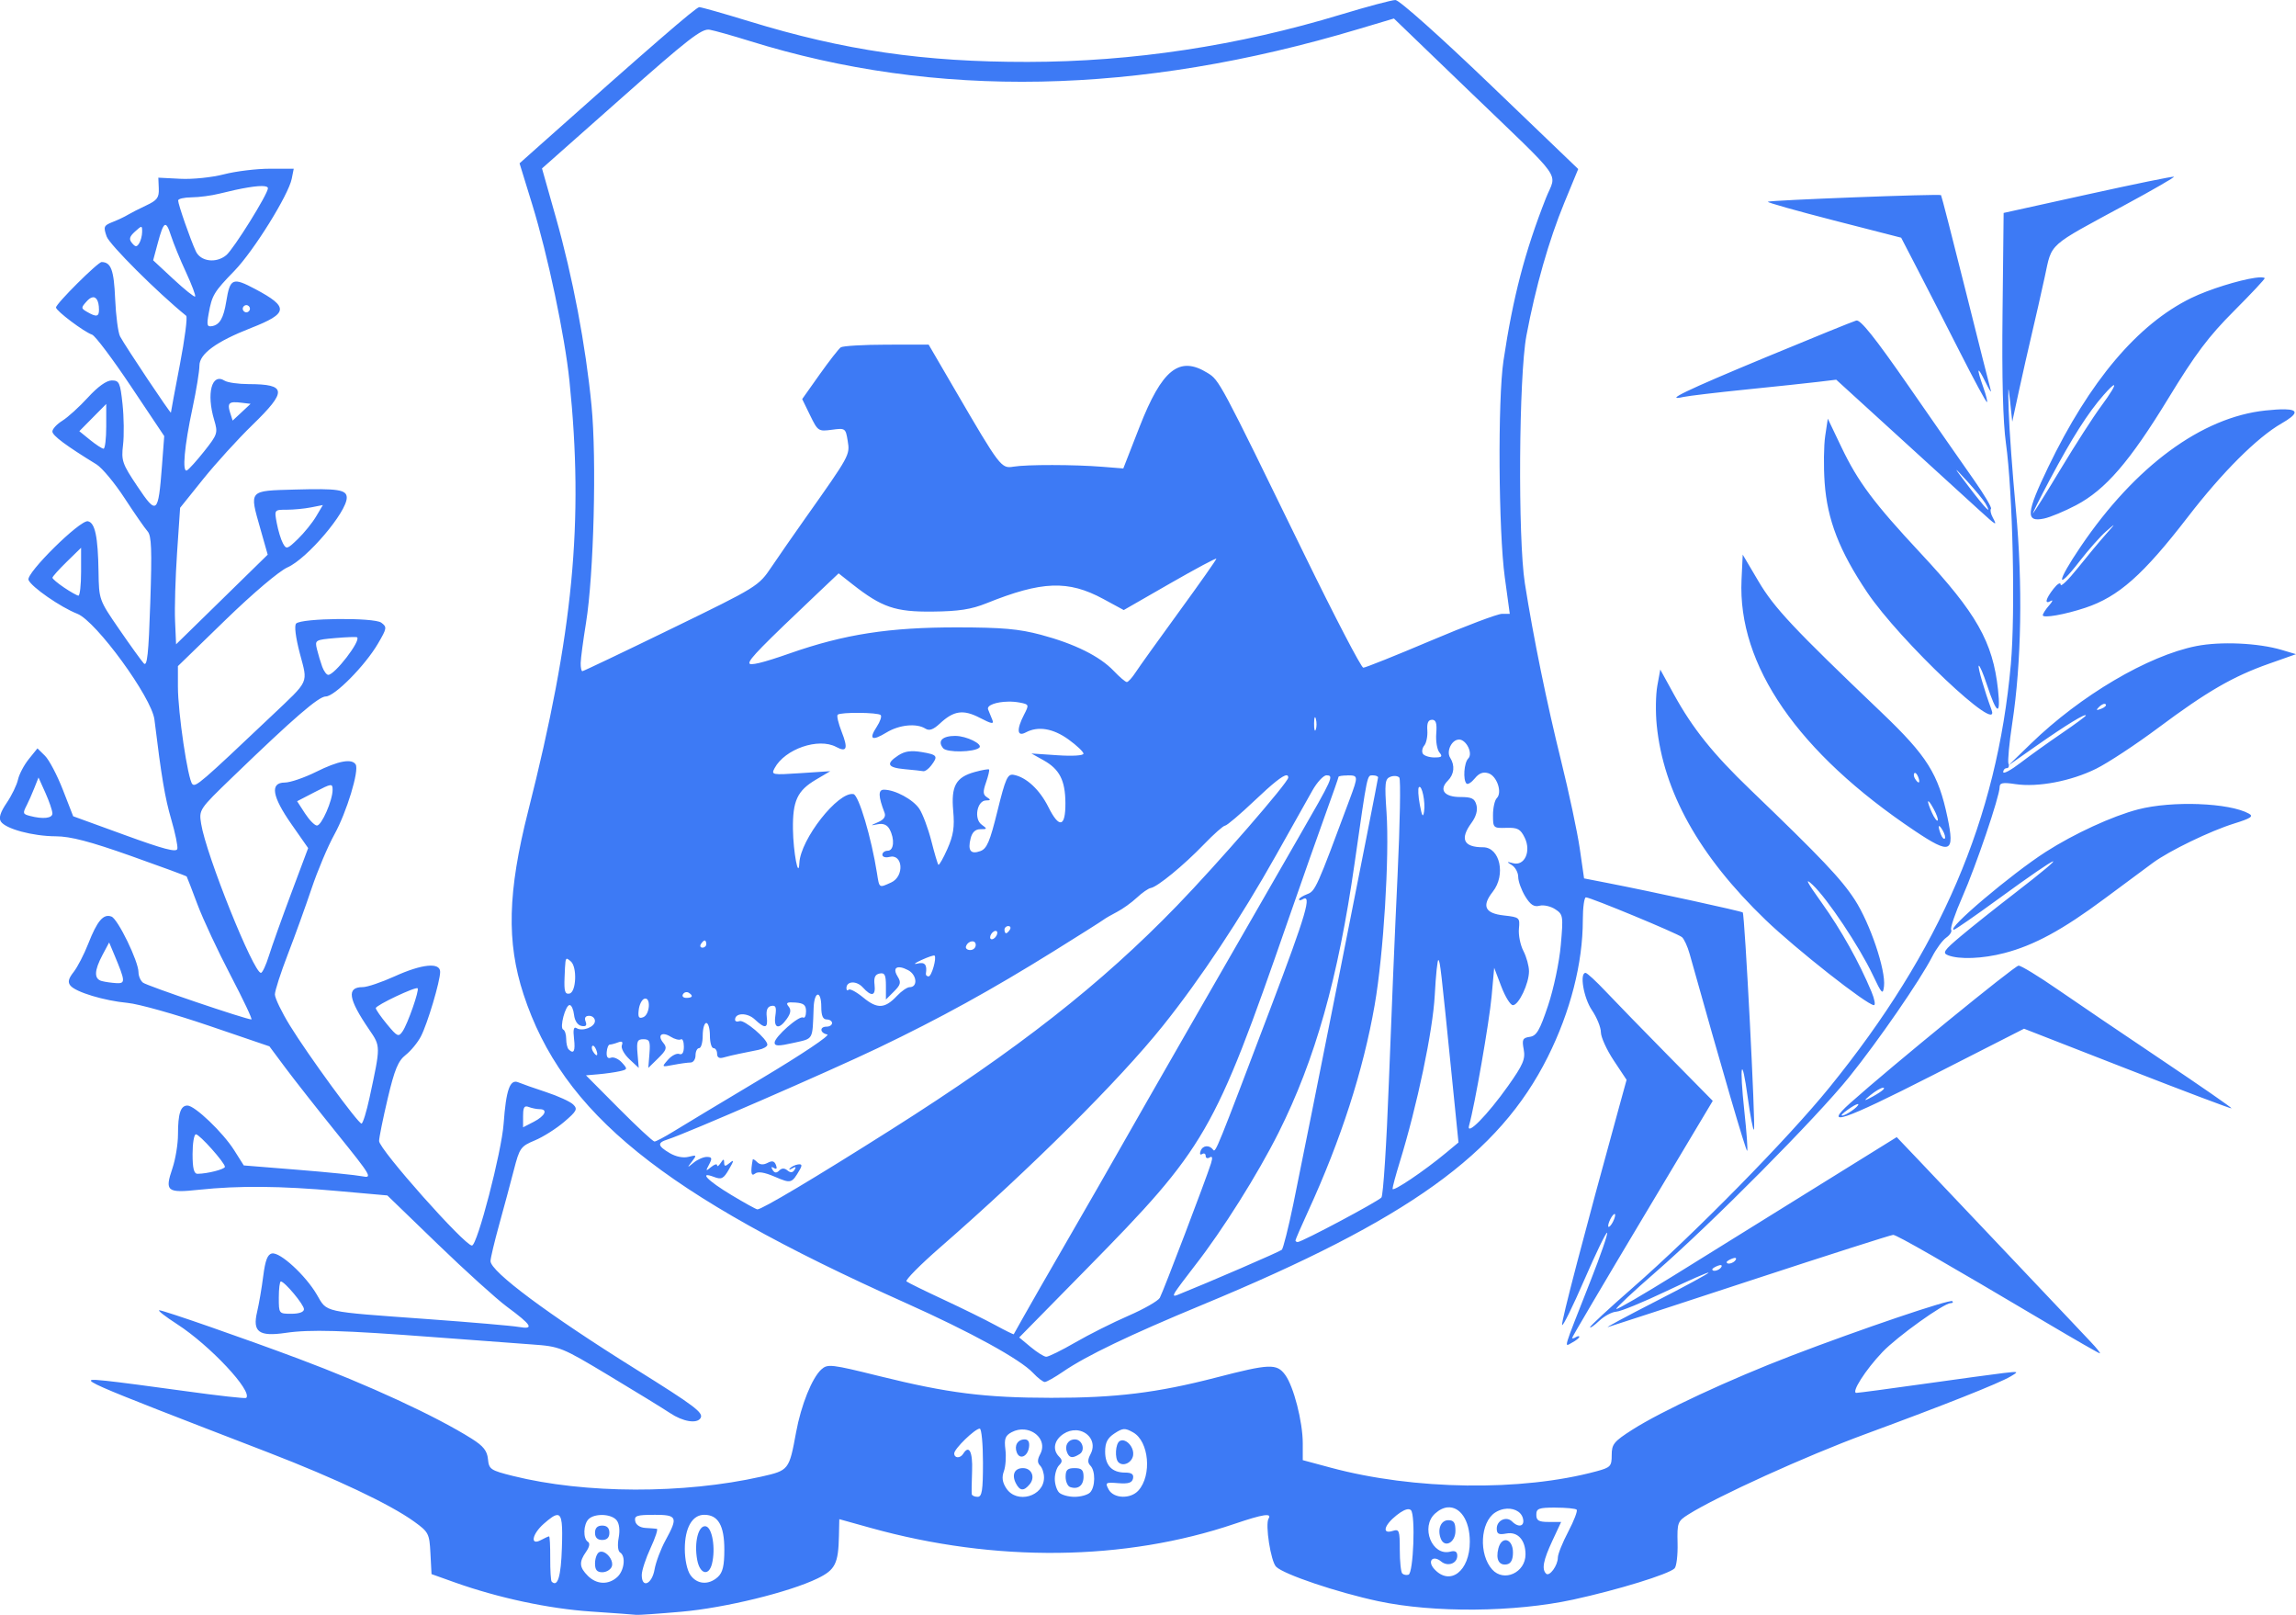 <?xml version="1.0" encoding="UTF-8" standalone="no"?>
<!-- Created with Inkscape (http://www.inkscape.org/) -->

<svg
   width="67.733mm"
   height="47.625mm"
   viewBox="0 0 67.733 47.625"
   version="1.1"
   id="svg1"
   xml:space="preserve"
   xmlns="http://www.w3.org/2000/svg"
   xmlns:svg="http://www.w3.org/2000/svg"><defs
     id="defs1" /><g
     id="layer1"
     transform="translate(-23.83,-141.313)"><path
       id="rect1"
       style="fill:#3d7af5;fill-opacity:1;stroke:none;stroke-width:1;stroke-dasharray:none;stroke-dashoffset:0;stroke-opacity:1;paint-order:stroke fill markers"
       d="m 64.999,141.313 c -0.108,0 -0.829,0.192 -1.601,0.426 -3.053,0.927 -6.153,1.396 -9.248,1.4 -3.073,0.004 -5.419,-0.338 -8.231,-1.201 -0.743,-0.228 -1.4,-0.414 -1.461,-0.414 -0.093,0 -1.474,1.197 -4.694,4.065 l -0.607,0.541 0.375,1.217 c 0.457,1.485 0.959,3.861 1.097,5.2 0.429,4.146 0.113,7.437 -1.219,12.691 -0.603,2.379 -0.64,3.86 -0.136,5.399 1.15,3.511 4.095,5.889 11.272,9.102 1.915,0.857 3.381,1.662 3.757,2.062 0.14,0.149 0.297,0.27 0.349,0.27 0.052,0 0.294,-0.137 0.538,-0.304 0.682,-0.468 1.966,-1.084 4.107,-1.971 6.082,-2.52 8.757,-4.439 10.194,-7.313 0.666,-1.332 1.033,-2.765 1.033,-4.036 0,-0.368 0.041,-0.669 0.092,-0.669 0.135,0 2.696,1.061 2.832,1.173 0.063,0.052 0.166,0.275 0.227,0.494 0.956,3.412 1.665,5.839 1.697,5.808 0.022,-0.022 -0.015,-0.544 -0.082,-1.161 -0.153,-1.417 -0.078,-1.713 0.101,-0.401 0.074,0.541 0.156,0.963 0.182,0.937 0.053,-0.053 -0.271,-6.346 -0.331,-6.405 -0.038,-0.038 -2.687,-0.616 -3.984,-0.868 l -0.697,-0.136 -0.127,-0.88 c -0.07,-0.484 -0.318,-1.647 -0.55,-2.585 -0.424,-1.711 -0.822,-3.658 -1.07,-5.238 -0.208,-1.327 -0.178,-6.112 0.046,-7.305 0.27,-1.436 0.664,-2.817 1.119,-3.921 l 0.409,-0.992 -2.597,-2.492 c -1.481,-1.421 -2.682,-2.492 -2.794,-2.492 z m -0.048,0.546 2.178,2.097 c 2.915,2.807 2.621,2.399 2.306,3.2 -0.621,1.578 -0.973,2.925 -1.252,4.797 -0.171,1.142 -0.147,5.022 0.038,6.379 l 0.148,1.085 h -0.232 c -0.128,0 -1.075,0.357 -2.105,0.794 -1.03,0.437 -1.923,0.794 -1.984,0.794 -0.061,0 -0.848,-1.513 -1.75,-3.361 -2.497,-5.12 -2.495,-5.116 -2.848,-5.334 -0.831,-0.513 -1.34,-0.106 -2.007,1.602 l -0.475,1.217 -0.614,-0.049 c -0.829,-0.067 -2.237,-0.069 -2.625,-0.004 -0.363,0.061 -0.395,0.018 -1.73,-2.272 l -0.774,-1.328 -1.239,0.002 c -0.682,8e-4 -1.29,0.037 -1.352,0.079 -0.062,0.043 -0.343,0.404 -0.626,0.802 l -0.513,0.724 0.234,0.48 c 0.227,0.466 0.245,0.478 0.64,0.425 0.399,-0.053 0.408,-0.047 0.469,0.33 0.068,0.416 0.064,0.421 -1.259,2.291 -0.33,0.466 -0.774,1.106 -0.988,1.423 -0.386,0.572 -0.405,0.584 -2.958,1.826 -1.413,0.688 -2.594,1.25 -2.623,1.25 -0.03,0 -0.052,-0.107 -0.05,-0.238 0.002,-0.131 0.073,-0.667 0.158,-1.191 0.229,-1.419 0.316,-4.829 0.162,-6.405 -0.173,-1.778 -0.554,-3.789 -1.051,-5.544 l -0.41,-1.449 2.338,-2.07 c 1.987,-1.759 2.378,-2.063 2.609,-2.021 0.149,0.027 0.676,0.176 1.172,0.33 5.497,1.715 11.452,1.6 17.96,-0.347 z m -33.162,4.43 c -0.392,0 -1.001,0.074 -1.353,0.165 -0.354,0.092 -0.929,0.151 -1.287,0.132 l -0.648,-0.033 0.013,0.32 c 0.011,0.269 -0.048,0.348 -0.371,0.499 -0.211,0.099 -0.456,0.224 -0.543,0.277 -0.087,0.054 -0.288,0.149 -0.446,0.211 -0.264,0.104 -0.278,0.139 -0.178,0.427 0.084,0.241 1.496,1.649 2.346,2.339 0.044,0.035 -0.04,0.681 -0.185,1.436 -0.145,0.754 -0.264,1.393 -0.265,1.419 -6.81e-4,0.056 -1.343,-1.953 -1.499,-2.245 -0.059,-0.11 -0.124,-0.609 -0.146,-1.108 -0.036,-0.852 -0.12,-1.081 -0.398,-1.087 -0.11,-0.002 -1.351,1.233 -1.347,1.341 0.004,0.101 0.821,0.716 1.065,0.801 0.092,0.032 0.608,0.718 1.147,1.525 l 0.981,1.466 -0.067,0.881 c -0.109,1.423 -0.15,1.458 -0.721,0.607 -0.451,-0.672 -0.482,-0.761 -0.427,-1.228 0.033,-0.277 0.026,-0.818 -0.015,-1.202 -0.068,-0.636 -0.097,-0.699 -0.318,-0.699 -0.155,0 -0.41,0.183 -0.703,0.503 -0.253,0.277 -0.593,0.585 -0.756,0.686 -0.162,0.101 -0.294,0.244 -0.292,0.318 0.002,0.12 0.402,0.417 1.302,0.97 0.164,0.101 0.537,0.549 0.829,0.997 0.292,0.448 0.597,0.886 0.676,0.975 0.117,0.129 0.133,0.539 0.081,2.097 -0.05,1.521 -0.091,1.907 -0.192,1.798 -0.07,-0.076 -0.397,-0.529 -0.725,-1.006 -0.595,-0.864 -0.597,-0.871 -0.61,-1.694 -0.016,-1.039 -0.103,-1.45 -0.315,-1.491 -0.231,-0.044 -1.827,1.532 -1.751,1.729 0.079,0.205 0.941,0.803 1.441,1 0.554,0.218 2.194,2.467 2.274,3.118 0.207,1.696 0.312,2.317 0.497,2.949 0.116,0.397 0.197,0.787 0.179,0.866 -0.025,0.109 -0.41,0.008 -1.553,-0.409 l -1.52,-0.553 -0.305,-0.783 c -0.168,-0.431 -0.405,-0.881 -0.527,-1.001 l -0.222,-0.218 -0.255,0.316 c -0.14,0.174 -0.284,0.446 -0.319,0.605 -0.035,0.159 -0.185,0.468 -0.333,0.686 -0.186,0.274 -0.24,0.444 -0.173,0.549 0.138,0.218 0.941,0.434 1.623,0.437 0.432,0.002 1.004,0.151 2.211,0.578 0.895,0.317 1.637,0.59 1.649,0.608 0.012,0.018 0.155,0.39 0.319,0.827 0.164,0.437 0.604,1.378 0.977,2.091 0.373,0.713 0.649,1.297 0.613,1.297 -0.161,0 -3.08,-0.99 -3.199,-1.085 -0.073,-0.058 -0.132,-0.196 -0.132,-0.307 0,-0.32 -0.606,-1.568 -0.797,-1.641 -0.237,-0.091 -0.42,0.123 -0.685,0.799 -0.123,0.314 -0.317,0.69 -0.432,0.836 -0.154,0.195 -0.178,0.3 -0.093,0.402 0.16,0.192 0.993,0.444 1.688,0.509 0.321,0.03 1.393,0.331 2.382,0.668 l 1.799,0.613 0.473,0.635 c 0.26,0.349 0.95,1.226 1.533,1.949 0.998,1.237 1.041,1.31 0.736,1.249 -0.178,-0.036 -1.038,-0.123 -1.911,-0.193 l -1.587,-0.128 -0.284,-0.449 c -0.332,-0.525 -1.161,-1.317 -1.378,-1.317 -0.202,0 -0.279,0.234 -0.279,0.852 0,0.284 -0.074,0.734 -0.164,0.999 -0.231,0.681 -0.165,0.734 0.788,0.632 1.169,-0.124 2.407,-0.113 4.08,0.037 l 1.472,0.131 1.484,1.434 c 0.816,0.789 1.736,1.62 2.044,1.848 0.737,0.544 0.816,0.677 0.353,0.597 -0.198,-0.035 -1.409,-0.139 -2.691,-0.232 -3.15,-0.229 -2.955,-0.186 -3.272,-0.726 -0.334,-0.569 -1.083,-1.256 -1.32,-1.21 -0.132,0.025 -0.199,0.199 -0.259,0.668 -0.044,0.349 -0.126,0.825 -0.181,1.057 -0.14,0.591 0.054,0.733 0.844,0.617 0.716,-0.105 1.673,-0.078 4.345,0.124 1.137,0.086 2.448,0.184 2.915,0.217 0.832,0.06 0.875,0.077 2.279,0.92 0.787,0.472 1.597,0.97 1.8,1.105 0.379,0.253 0.791,0.321 0.898,0.149 0.097,-0.157 -0.163,-0.354 -1.919,-1.45 -2.568,-1.602 -4.276,-2.873 -4.276,-3.182 0,-0.085 0.115,-0.568 0.255,-1.074 0.14,-0.506 0.335,-1.23 0.433,-1.61 0.168,-0.653 0.202,-0.701 0.619,-0.875 0.243,-0.101 0.632,-0.347 0.865,-0.546 0.375,-0.32 0.405,-0.379 0.265,-0.515 -0.087,-0.084 -0.445,-0.248 -0.795,-0.363 -0.35,-0.115 -0.719,-0.245 -0.82,-0.288 -0.248,-0.107 -0.363,0.216 -0.435,1.219 -0.06,0.833 -0.778,3.594 -0.935,3.594 -0.217,0 -2.739,-2.839 -2.739,-3.083 0,-0.099 0.114,-0.661 0.253,-1.25 0.203,-0.86 0.308,-1.113 0.532,-1.289 0.153,-0.121 0.356,-0.367 0.449,-0.548 0.195,-0.376 0.567,-1.625 0.567,-1.902 0,-0.287 -0.534,-0.234 -1.342,0.132 -0.386,0.175 -0.809,0.318 -0.94,0.318 -0.484,0 -0.433,0.343 0.188,1.252 0.342,0.5 0.341,0.475 0.012,2.004 -0.091,0.422 -0.198,0.768 -0.238,0.768 -0.101,0 -1.574,-2.016 -2.112,-2.891 -0.244,-0.396 -0.443,-0.809 -0.443,-0.917 0,-0.108 0.172,-0.641 0.382,-1.185 0.21,-0.544 0.525,-1.417 0.701,-1.941 0.176,-0.524 0.477,-1.239 0.67,-1.588 0.365,-0.66 0.739,-1.891 0.63,-2.068 -0.113,-0.182 -0.514,-0.108 -1.164,0.216 -0.35,0.174 -0.767,0.317 -0.927,0.317 -0.444,8e-4 -0.379,0.406 0.199,1.232 l 0.49,0.701 -0.501,1.337 c -0.275,0.735 -0.571,1.563 -0.657,1.84 -0.086,0.277 -0.192,0.503 -0.235,0.503 -0.22,0 -1.621,-3.49 -1.764,-4.398 -0.066,-0.416 -0.06,-0.425 0.923,-1.373 1.816,-1.752 2.543,-2.381 2.754,-2.381 0.26,0 1.158,-0.908 1.538,-1.556 0.267,-0.455 0.273,-0.493 0.098,-0.621 -0.216,-0.157 -2.348,-0.135 -2.51,0.026 -0.059,0.059 -0.016,0.406 0.109,0.882 0.238,0.905 0.301,0.766 -0.841,1.849 -2.076,1.966 -2.233,2.102 -2.33,2.005 -0.133,-0.133 -0.426,-2.108 -0.426,-2.873 v -0.607 l 1.404,-1.363 c 0.819,-0.794 1.583,-1.441 1.832,-1.551 0.577,-0.254 1.745,-1.629 1.745,-2.053 0,-0.237 -0.252,-0.276 -1.537,-0.24 -1.366,0.038 -1.339,0.006 -1.014,1.149 l 0.219,0.771 -1.351,1.322 -1.352,1.322 -0.03,-0.687 c -0.017,-0.378 0.01,-1.284 0.059,-2.013 l 0.09,-1.326 0.678,-0.844 c 0.373,-0.464 1.026,-1.182 1.451,-1.595 1.037,-1.007 1.018,-1.206 -0.111,-1.209 -0.301,-8.1e-4 -0.618,-0.046 -0.703,-0.1 -0.382,-0.241 -0.545,0.373 -0.309,1.161 0.113,0.378 0.1,0.421 -0.291,0.915 -0.226,0.285 -0.457,0.541 -0.514,0.569 -0.146,0.071 -0.075,-0.717 0.167,-1.848 0.111,-0.52 0.202,-1.079 0.202,-1.243 0,-0.346 0.495,-0.707 1.522,-1.109 1.104,-0.432 1.124,-0.617 0.124,-1.148 -0.667,-0.354 -0.743,-0.322 -0.855,0.369 -0.079,0.485 -0.19,0.68 -0.411,0.723 -0.155,0.03 -0.17,-0.023 -0.107,-0.371 0.098,-0.542 0.154,-0.635 0.762,-1.262 0.565,-0.582 1.592,-2.233 1.688,-2.712 l 0.059,-0.296 z m 56.177,0.236 c -0.019,-0.019 -1.157,0.214 -2.531,0.517 l -2.497,0.551 -0.032,2.921 c -0.022,1.94 0.012,3.241 0.1,3.874 0.202,1.448 0.281,4.989 0.145,6.511 -0.408,4.565 -2.068,8.438 -5.355,12.489 -1.223,1.507 -3.981,4.314 -5.814,5.915 -0.685,0.598 -1.245,1.118 -1.245,1.153 0,0.036 0.123,-0.05 0.273,-0.191 0.15,-0.141 0.377,-0.262 0.503,-0.268 0.126,-0.006 0.79,-0.278 1.475,-0.605 0.685,-0.326 1.245,-0.572 1.245,-0.545 0,0.027 -0.703,0.408 -1.563,0.848 -0.86,0.44 -1.492,0.78 -1.404,0.756 0.087,-0.025 1.991,-0.646 4.231,-1.382 2.24,-0.735 4.121,-1.337 4.182,-1.337 0.106,0 1.463,0.778 4.567,2.617 0.814,0.482 1.502,0.877 1.53,0.877 0.028,0 -0.09,-0.149 -0.261,-0.33 -0.171,-0.182 -0.431,-0.456 -0.576,-0.61 -0.146,-0.153 -1.076,-1.136 -2.067,-2.183 -0.991,-1.047 -2.091,-2.208 -2.445,-2.579 l -0.643,-0.675 -2.43,1.508 c -1.337,0.83 -3.189,1.979 -4.115,2.555 -0.927,0.576 -1.704,1.028 -1.727,1.005 -0.023,-0.023 0.497,-0.51 1.155,-1.082 1.657,-1.441 4.744,-4.552 5.718,-5.762 0.864,-1.074 2.089,-2.85 2.446,-3.546 0.119,-0.233 0.306,-0.486 0.416,-0.563 0.109,-0.077 0.173,-0.18 0.143,-0.23 -0.031,-0.05 0.117,-0.484 0.329,-0.965 0.404,-0.918 1.101,-2.971 1.101,-3.242 0,-0.127 0.091,-0.145 0.463,-0.089 0.664,0.1 1.644,-0.087 2.383,-0.453 0.351,-0.174 1.178,-0.718 1.837,-1.21 1.435,-1.07 2.201,-1.513 3.264,-1.888 l 0.796,-0.281 -0.424,-0.126 c -0.691,-0.205 -1.804,-0.255 -2.518,-0.113 -1.425,0.283 -3.415,1.457 -4.88,2.878 l -0.657,0.638 0.848,-0.594 c 0.847,-0.593 1.431,-0.95 1.431,-0.874 0,0.022 -0.322,0.259 -0.715,0.527 -0.393,0.268 -0.942,0.661 -1.219,0.873 -0.277,0.212 -0.503,0.333 -0.503,0.269 0,-0.064 0.046,-0.116 0.103,-0.116 0.056,0 0.08,-0.06 0.052,-0.133 -0.028,-0.073 0.022,-0.609 0.111,-1.191 0.273,-1.787 0.312,-4.096 0.107,-6.299 -0.1,-1.077 -0.196,-2.387 -0.212,-2.911 -0.023,-0.742 -0.014,-0.813 0.038,-0.318 l 0.067,0.635 0.195,-0.9 c 0.107,-0.495 0.28,-1.257 0.383,-1.694 0.104,-0.437 0.275,-1.192 0.381,-1.679 0.223,-1.022 0.048,-0.866 2.399,-2.138 0.798,-0.431 1.436,-0.8 1.417,-0.818 z m -56.329,0.281 c 0.064,0.008 0.097,0.028 0.097,0.059 0,0.17 -1.011,1.793 -1.23,1.974 -0.298,0.247 -0.756,0.189 -0.897,-0.115 -0.16,-0.343 -0.522,-1.383 -0.522,-1.499 0,-0.049 0.179,-0.09 0.397,-0.092 0.219,-0.002 0.588,-0.05 0.821,-0.109 0.675,-0.169 1.142,-0.245 1.334,-0.219 z m 49.454,0.262 c -0.042,-0.042 -5.064,0.149 -5.11,0.195 -0.022,0.022 0.854,0.269 1.947,0.55 l 1.987,0.51 0.502,0.969 c 0.276,0.533 0.835,1.624 1.241,2.424 0.406,0.801 0.76,1.456 0.787,1.456 0.026,0 -0.022,-0.196 -0.107,-0.437 -0.21,-0.595 -0.181,-0.656 0.068,-0.146 0.114,0.233 0.181,0.335 0.15,0.226 -0.031,-0.108 -0.367,-1.44 -0.747,-2.958 -0.38,-1.519 -0.703,-2.774 -0.718,-2.789 z m -52.403,0.883 c 0.057,-0.032 0.111,0.078 0.188,0.317 0.072,0.222 0.27,0.707 0.442,1.076 0.171,0.37 0.292,0.691 0.268,0.715 -0.023,0.023 -0.311,-0.208 -0.64,-0.513 l -0.598,-0.556 0.134,-0.498 c 0.089,-0.333 0.15,-0.508 0.207,-0.541 z m -0.693,0.054 c 0.027,0.001 0.029,0.05 0.028,0.148 -8.82e-4,0.111 -0.041,0.264 -0.089,0.339 -0.071,0.111 -0.11,0.109 -0.21,-0.011 -0.096,-0.115 -0.076,-0.189 0.089,-0.339 0.102,-0.092 0.155,-0.139 0.182,-0.137 z m 62.352,1.503 c -0.461,0.066 -1.341,0.334 -1.877,0.595 -1.578,0.771 -2.995,2.448 -4.22,4.993 -0.65,1.351 -0.672,1.627 -0.12,1.51 0.182,-0.038 0.607,-0.215 0.945,-0.393 0.869,-0.458 1.585,-1.287 2.727,-3.16 0.793,-1.3 1.182,-1.818 1.931,-2.568 0.516,-0.517 0.924,-0.953 0.907,-0.969 -0.032,-0.03 -0.139,-0.03 -0.293,-0.008 z m -63.815,0.581 c 0.128,-0.046 0.216,0.083 0.218,0.356 0.002,0.211 -0.076,0.226 -0.35,0.067 -0.184,-0.107 -0.185,-0.122 -0.008,-0.317 0.05,-0.055 0.097,-0.09 0.14,-0.105 z m 4.565,0.223 c 0.058,0 0.106,0.048 0.106,0.106 0,0.058 -0.048,0.106 -0.106,0.106 -0.058,0 -0.106,-0.048 -0.106,-0.106 0,-0.058 0.048,-0.106 0.106,-0.106 z m 47.493,0.454 c -0.093,0.026 -1.291,0.512 -2.66,1.08 -2.365,0.981 -3.046,1.309 -2.438,1.174 0.146,-0.032 0.98,-0.131 1.855,-0.22 0.874,-0.088 1.829,-0.19 2.121,-0.225 l 0.531,-0.064 1.9,1.732 c 1.045,0.953 2.094,1.909 2.331,2.125 0.499,0.455 0.528,0.47 0.385,0.204 -0.058,-0.109 -0.081,-0.223 -0.05,-0.254 0.031,-0.031 -0.198,-0.416 -0.507,-0.856 -0.31,-0.44 -1.178,-1.688 -1.93,-2.772 -0.985,-1.42 -1.415,-1.958 -1.537,-1.924 z m 7.598,1.907 c 0.053,-0.009 -0.08,0.223 -0.385,0.635 -0.224,0.303 -0.751,1.122 -1.171,1.819 -0.42,0.697 -0.792,1.292 -0.826,1.323 -0.034,0.031 0.191,-0.42 0.501,-1.003 0.648,-1.218 1.121,-1.962 1.581,-2.484 0.169,-0.192 0.268,-0.285 0.3,-0.29 z m -55.461,0.504 c 0.054,-0.004 0.124,0.001 0.212,0.012 l 0.284,0.034 -0.265,0.247 -0.265,0.247 -0.073,-0.229 c -0.069,-0.217 -0.055,-0.302 0.106,-0.312 z m -3.763,0.05 v 0.66 c 0,0.363 -0.036,0.66 -0.079,0.659 -0.044,-2.9e-4 -0.223,-0.117 -0.397,-0.258 l -0.318,-0.258 0.397,-0.402 z m 64.268,0.158 c -0.138,-0.003 -0.327,0.009 -0.566,0.034 -1.881,0.196 -3.847,1.642 -5.454,4.013 -0.72,1.061 -0.74,1.347 -0.031,0.431 0.262,-0.338 0.613,-0.734 0.78,-0.879 0.296,-0.257 0.295,-0.255 -0.024,0.106 -0.18,0.203 -0.55,0.648 -0.821,0.988 -0.272,0.34 -0.495,0.555 -0.496,0.476 -0.001,-0.079 -0.095,-0.024 -0.21,0.123 -0.237,0.302 -0.274,0.473 -0.079,0.359 0.073,-0.043 0.049,0.018 -0.053,0.134 -0.102,0.116 -0.185,0.246 -0.185,0.288 0,0.095 0.649,-0.018 1.255,-0.22 0.979,-0.325 1.707,-0.97 3.025,-2.679 1.019,-1.322 2.041,-2.342 2.764,-2.758 0.475,-0.273 0.512,-0.408 0.098,-0.416 z m -13.481,0.275 -0.077,0.513 c -0.042,0.282 -0.05,0.903 -0.016,1.379 0.077,1.088 0.435,2.012 1.252,3.227 0.961,1.43 3.967,4.271 3.671,3.469 -0.21,-0.569 -0.412,-1.265 -0.377,-1.3 0.024,-0.024 0.132,0.23 0.242,0.563 0.29,0.885 0.412,0.938 0.326,0.141 -0.151,-1.405 -0.633,-2.254 -2.28,-4.02 -1.385,-1.485 -1.851,-2.109 -2.34,-3.132 z m 3.797,1.517 c -0.009,-0.024 0.097,0.091 0.309,0.322 0.24,0.262 0.485,0.56 0.544,0.662 0.215,0.371 0.014,0.17 -0.478,-0.476 -0.245,-0.322 -0.367,-0.484 -0.376,-0.508 z m -48.193,1.031 -0.2,0.337 c -0.11,0.185 -0.351,0.484 -0.536,0.663 -0.315,0.305 -0.343,0.313 -0.443,0.127 -0.059,-0.109 -0.14,-0.376 -0.181,-0.594 -0.074,-0.395 -0.074,-0.395 0.295,-0.395 0.203,0 0.526,-0.031 0.716,-0.069 z m -7.133,1.26 v 0.709 c 0,0.39 -0.036,0.707 -0.079,0.703 -0.044,-0.004 -0.234,-0.111 -0.422,-0.238 -0.189,-0.127 -0.344,-0.258 -0.344,-0.29 -7.61e-4,-0.032 0.189,-0.244 0.422,-0.471 z m 49.019,0.202 -0.035,0.741 c -0.118,2.52 1.662,5.097 5.114,7.408 1.052,0.704 1.182,0.651 0.962,-0.397 -0.269,-1.284 -0.601,-1.813 -1.942,-3.093 -2.613,-2.494 -3.169,-3.086 -3.634,-3.872 z m -15.527,0.119 c 0,0.03 -0.493,0.73 -1.095,1.556 -0.602,0.826 -1.18,1.632 -1.284,1.792 -0.104,0.16 -0.222,0.291 -0.263,0.291 -0.041,0 -0.214,-0.147 -0.385,-0.327 -0.412,-0.433 -1.155,-0.802 -2.15,-1.067 -0.649,-0.173 -1.141,-0.216 -2.454,-0.218 -2.021,-0.003 -3.339,0.201 -4.955,0.767 -0.804,0.282 -1.192,0.374 -1.192,0.285 0,-0.122 0.359,-0.489 2.032,-2.075 l 0.602,-0.57 0.405,0.319 c 0.87,0.684 1.268,0.82 2.366,0.808 0.775,-0.008 1.141,-0.065 1.59,-0.245 1.638,-0.659 2.41,-0.687 3.447,-0.127 l 0.603,0.327 1.367,-0.785 c 0.752,-0.431 1.366,-0.76 1.366,-0.729 z m -25.349,2.32 c 0.116,0.101 -0.659,1.107 -0.852,1.107 -0.049,0 -0.128,-0.107 -0.177,-0.238 -0.048,-0.131 -0.118,-0.363 -0.155,-0.516 -0.066,-0.272 -0.053,-0.279 0.541,-0.331 0.334,-0.029 0.624,-0.039 0.643,-0.022 z m 38.444,0.951 -0.087,0.475 c -0.048,0.261 -0.056,0.784 -0.018,1.162 0.196,1.969 1.252,3.86 3.208,5.743 0.894,0.861 2.999,2.517 3.2,2.517 0.051,0 0.018,-0.179 -0.073,-0.397 -0.369,-0.882 -0.892,-1.817 -1.466,-2.62 -0.446,-0.624 -0.517,-0.763 -0.267,-0.529 0.43,0.403 1.375,1.819 1.768,2.647 0.271,0.573 0.304,0.606 0.335,0.34 0.055,-0.475 -0.41,-1.85 -0.86,-2.546 -0.397,-0.613 -0.986,-1.234 -3.081,-3.247 -1.103,-1.059 -1.703,-1.807 -2.256,-2.812 z m -19.242,0.945 c 0.114,-0.002 0.233,0.007 0.345,0.028 0.276,0.053 0.28,0.064 0.129,0.355 -0.229,0.442 -0.208,0.664 0.049,0.526 0.363,-0.194 0.808,-0.12 1.263,0.209 0.242,0.175 0.44,0.363 0.44,0.417 0,0.057 -0.325,0.077 -0.768,0.047 l -0.768,-0.052 0.358,0.2 c 0.472,0.264 0.64,0.592 0.645,1.257 0.005,0.72 -0.182,0.765 -0.503,0.122 -0.257,-0.515 -0.654,-0.883 -1.026,-0.95 -0.177,-0.032 -0.239,0.107 -0.475,1.064 -0.224,0.908 -0.312,1.116 -0.506,1.186 -0.285,0.104 -0.377,-0.016 -0.286,-0.376 0.045,-0.181 0.14,-0.27 0.289,-0.27 0.206,0 0.208,-0.009 0.034,-0.136 -0.233,-0.17 -0.134,-0.709 0.131,-0.712 0.141,-10e-4 0.146,-0.019 0.027,-0.095 -0.118,-0.075 -0.123,-0.161 -0.026,-0.439 0.066,-0.19 0.106,-0.361 0.088,-0.379 -0.018,-0.018 -0.208,0.015 -0.421,0.074 -0.558,0.154 -0.702,0.414 -0.636,1.147 0.043,0.477 0.006,0.719 -0.171,1.12 -0.124,0.281 -0.245,0.492 -0.267,0.468 -0.022,-0.024 -0.116,-0.341 -0.208,-0.705 -0.093,-0.364 -0.251,-0.787 -0.351,-0.941 -0.182,-0.277 -0.718,-0.567 -1.048,-0.567 -0.172,0 -0.167,0.196 0.019,0.678 0.043,0.112 -0.019,0.204 -0.185,0.277 -0.245,0.108 -0.246,0.109 -0.01,0.063 0.158,-0.031 0.275,0.02 0.344,0.149 0.157,0.292 0.127,0.633 -0.054,0.633 -0.087,0 -0.159,0.053 -0.159,0.118 0,0.065 0.092,0.094 0.205,0.065 0.402,-0.105 0.452,0.572 0.055,0.753 -0.363,0.165 -0.348,0.175 -0.419,-0.274 -0.165,-1.048 -0.538,-2.302 -0.694,-2.332 -0.45,-0.085 -1.562,1.33 -1.596,2.031 -0.024,0.502 -0.18,-0.322 -0.189,-0.996 -0.011,-0.837 0.129,-1.137 0.679,-1.462 l 0.422,-0.249 -0.876,0.058 c -0.845,0.056 -0.872,0.051 -0.766,-0.148 0.302,-0.564 1.293,-0.906 1.817,-0.625 0.314,0.168 0.356,0.049 0.16,-0.45 -0.096,-0.244 -0.149,-0.469 -0.117,-0.5 0.08,-0.08 1.188,-0.071 1.269,0.01 0.037,0.037 -0.015,0.191 -0.115,0.344 -0.245,0.373 -0.145,0.433 0.285,0.171 0.377,-0.23 0.888,-0.281 1.15,-0.115 0.113,0.072 0.233,0.03 0.424,-0.148 0.412,-0.385 0.693,-0.425 1.184,-0.169 0.344,0.179 0.42,0.192 0.367,0.061 -0.036,-0.09 -0.093,-0.229 -0.125,-0.308 -0.052,-0.127 0.247,-0.227 0.589,-0.232 z m 32.301,0.076 c 0.034,-0.013 0.064,-0.013 0.08,0.003 0.033,0.033 -0.026,0.092 -0.131,0.132 -0.151,0.057 -0.163,0.045 -0.059,-0.059 0.036,-0.036 0.075,-0.062 0.11,-0.075 z m -23.255,0.396 c 0.01,-0.024 0.022,-0.013 0.036,0.039 0.027,0.103 0.025,0.246 -0.004,0.318 -0.029,0.072 -0.051,-0.013 -0.049,-0.187 8.01e-4,-0.087 0.007,-0.146 0.017,-0.169 z m 3.46,0.063 c 0.119,0 0.151,0.102 0.127,0.406 -0.018,0.223 0.024,0.473 0.092,0.556 0.102,0.123 0.075,0.15 -0.147,0.15 -0.149,0 -0.303,-0.05 -0.34,-0.11 -0.038,-0.061 -0.018,-0.171 0.043,-0.244 0.061,-0.074 0.101,-0.274 0.089,-0.445 -0.016,-0.216 0.026,-0.311 0.136,-0.311 z m -14.057,0.476 c -0.389,0 -0.539,0.151 -0.362,0.365 0.11,0.132 0.912,0.119 1.065,-0.017 0.116,-0.103 -0.379,-0.347 -0.703,-0.347 z m 14.852,0.106 c 0.22,0 0.423,0.415 0.275,0.562 -0.124,0.124 -0.159,0.631 -0.05,0.739 0.036,0.036 0.146,-0.033 0.245,-0.154 0.125,-0.154 0.245,-0.2 0.4,-0.151 0.252,0.08 0.417,0.566 0.248,0.734 -0.062,0.061 -0.112,0.286 -0.112,0.5 0,0.379 0.009,0.388 0.394,0.376 0.334,-0.01 0.416,0.034 0.542,0.291 0.196,0.403 -0.005,0.843 -0.344,0.752 -0.196,-0.053 -0.199,-0.046 -0.034,0.057 0.102,0.064 0.186,0.221 0.186,0.349 2.16e-4,0.128 0.093,0.384 0.205,0.569 0.154,0.252 0.26,0.322 0.424,0.279 0.12,-0.031 0.328,0.015 0.462,0.103 0.234,0.153 0.241,0.195 0.165,1.058 -0.044,0.503 -0.21,1.289 -0.376,1.785 -0.246,0.734 -0.339,0.892 -0.539,0.921 -0.21,0.03 -0.234,0.079 -0.179,0.371 0.053,0.285 -0.017,0.45 -0.461,1.077 -0.61,0.861 -1.247,1.507 -1.15,1.164 0.163,-0.571 0.597,-3.062 0.664,-3.806 l 0.076,-0.842 0.21,0.551 c 0.115,0.303 0.269,0.551 0.342,0.551 0.172,0 0.475,-0.639 0.475,-1 0,-0.154 -0.074,-0.424 -0.165,-0.599 -0.091,-0.175 -0.15,-0.471 -0.132,-0.656 0.031,-0.328 0.019,-0.339 -0.443,-0.391 -0.562,-0.062 -0.662,-0.277 -0.327,-0.702 0.389,-0.494 0.21,-1.309 -0.287,-1.309 -0.576,0 -0.692,-0.243 -0.343,-0.719 0.135,-0.183 0.188,-0.373 0.147,-0.525 -0.052,-0.196 -0.138,-0.238 -0.479,-0.238 -0.471,0 -0.634,-0.213 -0.366,-0.481 0.189,-0.189 0.215,-0.447 0.069,-0.678 -0.12,-0.19 0.047,-0.535 0.259,-0.535 z m -16.238,0.353 c -0.109,0.016 -0.204,0.054 -0.299,0.116 -0.377,0.247 -0.324,0.36 0.189,0.407 0.248,0.022 0.493,0.049 0.545,0.059 0.052,0.01 0.158,-0.065 0.235,-0.167 0.212,-0.279 0.184,-0.319 -0.28,-0.397 -0.156,-0.026 -0.28,-0.033 -0.39,-0.017 z m 29.675,0.641 c 0.028,-0.028 0.079,0.023 0.113,0.113 0.072,0.187 0.011,0.219 -0.094,0.05 -0.038,-0.062 -0.047,-0.136 -0.019,-0.163 z m -18.527,0.062 c 0.038,-0.002 0.056,0.021 0.056,0.068 0,0.141 -2.084,2.54 -3.279,3.774 -2.246,2.321 -4.7,4.244 -8.433,6.606 -2.251,1.425 -3.836,2.369 -3.951,2.354 -0.042,-0.006 -0.386,-0.196 -0.765,-0.424 -0.705,-0.423 -0.979,-0.71 -0.508,-0.531 0.217,0.082 0.278,0.05 0.438,-0.228 0.149,-0.259 0.153,-0.296 0.022,-0.188 -0.134,0.111 -0.164,0.11 -0.165,-0.01 -0.001,-0.114 -0.024,-0.111 -0.104,0.013 -0.057,0.087 -0.103,0.117 -0.104,0.067 -8.81e-4,-0.051 -0.081,-0.027 -0.178,0.053 -0.159,0.131 -0.164,0.123 -0.059,-0.075 0.097,-0.183 0.087,-0.221 -0.062,-0.224 -0.099,-0.002 -0.274,0.073 -0.39,0.167 -0.2,0.163 -0.203,0.162 -0.053,-0.032 0.147,-0.19 0.14,-0.199 -0.1,-0.138 -0.157,0.041 -0.373,-0.002 -0.556,-0.11 -0.362,-0.213 -0.375,-0.305 -0.061,-0.403 0.529,-0.166 4.766,-2.007 6.21,-2.699 1.836,-0.88 3.331,-1.703 5.176,-2.85 0.748,-0.465 1.407,-0.882 1.465,-0.926 0.058,-0.044 0.241,-0.151 0.407,-0.236 0.165,-0.085 0.428,-0.274 0.583,-0.419 0.155,-0.145 0.34,-0.274 0.41,-0.285 0.196,-0.031 0.97,-0.666 1.566,-1.284 0.295,-0.306 0.577,-0.556 0.628,-0.556 0.05,0 0.443,-0.333 0.873,-0.741 0.528,-0.501 0.822,-0.737 0.936,-0.744 z m 1.185,0.002 c 0.222,0 0.189,0.073 -0.828,1.837 -2.22,3.853 -4.631,8.054 -5.174,9.014 -0.329,0.582 -1.067,1.869 -1.64,2.858 -0.573,0.99 -1.161,2.014 -1.306,2.276 -0.146,0.262 -0.271,0.486 -0.279,0.497 -0.008,0.011 -0.252,-0.109 -0.542,-0.267 -0.29,-0.158 -0.98,-0.498 -1.534,-0.756 -0.554,-0.258 -1.044,-0.498 -1.088,-0.535 -0.045,-0.036 0.406,-0.492 1.003,-1.012 2.653,-2.312 5.274,-4.918 6.56,-6.525 1.107,-1.383 2.29,-3.165 3.337,-5.029 0.451,-0.803 0.934,-1.663 1.074,-1.911 0.139,-0.247 0.328,-0.45 0.419,-0.45 z m 0.62,0 c 0.317,0 0.319,0.017 0.069,0.69 -0.979,2.634 -1.018,2.722 -1.258,2.813 -0.133,0.051 -0.242,0.12 -0.242,0.154 0,0.034 0.044,0.035 0.099,8e-4 0.294,-0.181 0.117,0.421 -0.933,3.191 -1.598,4.213 -1.629,4.29 -1.699,4.194 -0.111,-0.151 -0.306,-0.135 -0.369,0.03 -0.035,0.092 -0.017,0.133 0.043,0.096 0.058,-0.036 0.105,-0.011 0.105,0.054 0,0.065 0.053,0.086 0.117,0.046 0.081,-0.05 0.093,0.006 0.039,0.179 -0.14,0.449 -1.412,3.788 -1.509,3.961 -0.052,0.092 -0.468,0.33 -0.926,0.529 -0.458,0.199 -1.164,0.553 -1.57,0.788 -0.406,0.235 -0.791,0.424 -0.856,0.421 -0.065,-0.003 -0.271,-0.132 -0.457,-0.287 l -0.339,-0.282 1.981,-2.015 c 3.533,-3.593 3.77,-4.003 5.946,-10.273 0.404,-1.165 0.906,-2.587 1.114,-3.161 0.209,-0.574 0.379,-1.063 0.379,-1.085 0,-0.023 0.119,-0.041 0.265,-0.041 z m 0.747,0 c 0.085,0 0.154,0.028 0.154,0.061 0,0.077 -2.148,10.885 -2.502,12.59 -0.145,0.699 -0.297,1.302 -0.338,1.341 -0.057,0.054 -2.121,0.947 -3.086,1.335 -0.107,0.043 -0.124,0.018 -0.059,-0.09 0.05,-0.083 0.315,-0.436 0.587,-0.786 0.815,-1.045 1.843,-2.679 2.464,-3.917 1.078,-2.151 1.756,-4.551 2.241,-7.94 0.385,-2.689 0.366,-2.594 0.538,-2.594 z m 0.669,0.02 c 0.048,0.004 0.089,0.02 0.111,0.045 0.045,0.051 0.021,1.356 -0.052,2.899 -0.074,1.543 -0.189,4.282 -0.256,6.087 -0.067,1.805 -0.166,3.334 -0.219,3.398 -0.097,0.117 -2.347,1.314 -2.47,1.314 -0.036,0 -0.066,-0.021 -0.066,-0.047 0,-0.026 0.171,-0.419 0.379,-0.873 0.961,-2.094 1.62,-4.137 1.957,-6.067 0.262,-1.503 0.439,-4.381 0.35,-5.688 -0.059,-0.862 -0.046,-0.985 0.114,-1.046 0.05,-0.019 0.104,-0.026 0.152,-0.022 z m -40.033,0.043 0.205,0.456 c 0.112,0.251 0.205,0.523 0.205,0.604 0,0.144 -0.276,0.175 -0.662,0.074 -0.213,-0.056 -0.219,-0.076 -0.091,-0.325 0.052,-0.101 0.151,-0.324 0.219,-0.496 z m 8.6,0.228 c 0.069,-0.009 0.076,0.039 0.076,0.135 0,0.313 -0.325,1.056 -0.462,1.054 -0.067,-8e-4 -0.225,-0.162 -0.353,-0.359 l -0.232,-0.358 0.523,-0.271 c 0.247,-0.128 0.378,-0.193 0.447,-0.202 z m 32.122,0.059 c 0.088,-0.087 0.198,0.439 0.152,0.723 -0.03,0.184 -0.063,0.129 -0.125,-0.208 -0.047,-0.251 -0.059,-0.483 -0.027,-0.515 z m 15.022,0.418 c 0.01,-0.025 0.067,0.043 0.163,0.22 0.09,0.165 0.143,0.32 0.119,0.344 -0.024,0.024 -0.1,-0.078 -0.167,-0.226 -0.089,-0.195 -0.125,-0.313 -0.114,-0.338 z m 7.989,0.08 c -0.62,-0.023 -1.295,0.026 -1.797,0.157 -0.754,0.196 -1.887,0.717 -2.718,1.25 -1.016,0.651 -2.96,2.297 -2.713,2.297 0.037,0 0.625,-0.407 1.307,-0.904 1.929,-1.406 2.212,-1.501 0.468,-0.156 -0.554,0.427 -1.264,0.992 -1.577,1.256 -0.494,0.415 -0.544,0.49 -0.371,0.558 0.33,0.129 1.019,0.103 1.662,-0.065 0.88,-0.229 1.716,-0.683 2.955,-1.604 0.602,-0.447 1.245,-0.924 1.429,-1.059 0.486,-0.356 1.689,-0.938 2.397,-1.158 0.491,-0.153 0.577,-0.211 0.433,-0.291 -0.287,-0.16 -0.854,-0.257 -1.474,-0.28 z m -7.672,0.653 c 0.01,-0.024 0.049,0.013 0.112,0.12 0.062,0.106 0.09,0.215 0.063,0.243 -0.027,0.027 -0.079,-0.028 -0.116,-0.122 -0.051,-0.133 -0.069,-0.217 -0.059,-0.24 z m -27.452,2.944 c 0.062,0 0.083,0.048 0.047,0.106 -0.036,0.058 -0.086,0.106 -0.112,0.106 -0.026,0 -0.047,-0.048 -0.047,-0.106 0,-0.058 0.05,-0.106 0.112,-0.106 z m -0.355,0.144 c 0.019,0.007 0.031,0.026 0.031,0.056 0,0.058 -0.048,0.135 -0.106,0.171 -0.058,0.036 -0.106,0.018 -0.106,-0.04 0,-0.058 0.048,-0.135 0.106,-0.171 0.029,-0.018 0.056,-0.022 0.075,-0.015 z m -8.601,0.28 c 0.026,0 0.047,0.048 0.047,0.106 0,0.058 -0.05,0.106 -0.112,0.106 -0.062,0 -0.083,-0.048 -0.047,-0.106 0.036,-0.058 0.086,-0.106 0.112,-0.106 z m 7.874,0.027 c 0.065,-0.009 0.122,0.023 0.122,0.106 0,0.083 -0.073,0.15 -0.162,0.15 -0.089,0 -0.146,-0.049 -0.126,-0.108 0.029,-0.086 0.101,-0.138 0.166,-0.148 z m -25.443,0.032 0.158,0.377 c 0.321,0.768 0.326,0.836 0.058,0.823 -0.135,-0.007 -0.329,-0.034 -0.431,-0.061 -0.235,-0.061 -0.229,-0.304 0.019,-0.771 z m 24.35,0.387 c 0.068,0.069 -0.087,0.614 -0.175,0.614 -0.051,0 -0.088,-0.036 -0.081,-0.079 0.042,-0.267 -0.031,-0.354 -0.251,-0.299 -0.131,0.033 -0.078,-0.015 0.118,-0.104 0.196,-0.09 0.371,-0.149 0.388,-0.131 z m -10.827,0.099 c 0.023,0.01 0.053,0.036 0.093,0.07 0.196,0.162 0.165,0.913 -0.038,0.952 -0.132,0.025 -0.16,-0.069 -0.143,-0.476 0.019,-0.468 0.021,-0.577 0.089,-0.546 z m 25.691,0.033 c 0.052,0.052 0.069,0.193 0.401,3.487 l 0.191,1.893 -0.363,0.302 c -0.655,0.544 -1.582,1.168 -1.582,1.064 0,-0.056 0.095,-0.407 0.21,-0.781 0.515,-1.667 0.979,-3.876 1.035,-4.93 0.032,-0.598 0.08,-1.064 0.109,-1.036 z m 17.114,0.165 c -0.113,0 -3.764,2.98 -4.963,4.05 -0.824,0.735 -0.232,0.538 2.399,-0.802 l 2.726,-1.388 3.048,1.189 c 1.676,0.654 3.06,1.176 3.075,1.161 0.015,-0.016 -0.911,-0.657 -2.056,-1.425 -1.145,-0.768 -2.535,-1.709 -3.087,-2.091 -0.553,-0.382 -1.066,-0.695 -1.142,-0.695 z m -32.966,0.054 c 0.057,0.011 0.127,0.037 0.207,0.079 0.26,0.136 0.294,0.502 0.046,0.502 -0.073,0 -0.241,0.115 -0.372,0.255 -0.358,0.381 -0.581,0.393 -0.993,0.054 -0.201,-0.166 -0.396,-0.271 -0.433,-0.235 -0.037,0.037 -0.067,0.017 -0.067,-0.045 0,-0.213 0.298,-0.226 0.483,-0.022 0.259,0.286 0.386,0.255 0.346,-0.085 -0.025,-0.208 0.018,-0.299 0.151,-0.325 0.15,-0.029 0.185,0.04 0.185,0.366 v 0.402 l 0.237,-0.237 c 0.199,-0.199 0.216,-0.269 0.108,-0.442 -0.124,-0.198 -0.07,-0.3 0.101,-0.267 z m 20.195,0.159 c -0.186,-0.004 -0.061,0.737 0.185,1.1 0.146,0.215 0.265,0.508 0.265,0.652 0,0.144 0.171,0.518 0.379,0.832 l 0.379,0.571 -0.214,0.777 c -1.042,3.783 -1.718,6.365 -1.689,6.452 0.019,0.057 0.315,-0.542 0.657,-1.332 0.343,-0.79 0.645,-1.414 0.672,-1.387 0.027,0.027 -0.191,0.66 -0.485,1.406 -0.843,2.142 -0.79,1.962 -0.546,1.832 0.116,-0.062 0.211,-0.138 0.211,-0.168 0,-0.03 -0.048,-0.026 -0.106,0.01 -0.058,0.036 -0.106,0.045 -0.106,0.019 0,-0.026 0.933,-1.609 2.074,-3.518 l 2.074,-3.471 -1.313,-1.332 c -0.722,-0.733 -1.548,-1.581 -1.836,-1.886 -0.287,-0.305 -0.558,-0.555 -0.602,-0.556 z m -34.456,0.455 c 0.054,0.054 -0.293,1.049 -0.444,1.269 -0.12,0.176 -0.156,0.16 -0.461,-0.209 -0.182,-0.22 -0.33,-0.434 -0.33,-0.475 0,-0.084 1.178,-0.642 1.235,-0.585 z m 7.904,0.118 c 0.03,-0.008 0.062,-0.005 0.089,0.011 0.147,0.091 0.12,0.154 -0.067,0.154 -0.091,0 -0.135,-0.048 -0.099,-0.108 0.018,-0.03 0.046,-0.05 0.076,-0.058 z m 3.897,0.068 c 0.054,-0.006 0.106,0.112 0.106,0.362 0,0.259 0.048,0.371 0.159,0.371 0.087,0 0.159,0.048 0.159,0.106 0,0.058 -0.072,0.106 -0.159,0.106 -0.217,0 -0.202,0.188 0.018,0.231 0.099,0.019 -0.751,0.588 -1.934,1.295 -1.161,0.694 -2.33,1.396 -2.597,1.562 -0.267,0.165 -0.522,0.3 -0.567,0.3 -0.044,0 -0.517,-0.439 -1.051,-0.976 l -0.97,-0.976 0.371,-0.032 c 0.204,-0.018 0.484,-0.057 0.621,-0.088 0.238,-0.053 0.242,-0.066 0.07,-0.255 -0.099,-0.11 -0.245,-0.175 -0.324,-0.145 -0.095,0.036 -0.137,-0.02 -0.126,-0.166 0.009,-0.121 0.05,-0.221 0.091,-0.221 0.041,0 0.151,-0.029 0.244,-0.065 0.116,-0.044 0.151,-0.018 0.112,0.085 -0.032,0.082 0.068,0.266 0.22,0.409 l 0.278,0.259 -0.036,-0.423 c -0.031,-0.364 -0.006,-0.423 0.175,-0.423 0.181,0 0.206,0.06 0.177,0.423 l -0.034,0.423 0.291,-0.285 c 0.247,-0.242 0.27,-0.31 0.152,-0.453 -0.188,-0.226 -0.044,-0.345 0.218,-0.181 0.116,0.072 0.251,0.107 0.3,0.077 0.049,-0.03 0.088,0.067 0.088,0.214 0,0.175 -0.047,0.251 -0.136,0.217 -0.075,-0.029 -0.224,0.047 -0.331,0.169 -0.194,0.22 -0.194,0.221 0.162,0.152 0.197,-0.038 0.423,-0.069 0.503,-0.069 0.08,0 0.146,-0.095 0.146,-0.212 0,-0.116 0.048,-0.212 0.106,-0.212 0.058,0 0.106,-0.167 0.106,-0.371 0,-0.204 0.048,-0.371 0.106,-0.371 0.058,0 0.106,0.167 0.106,0.371 0,0.204 0.048,0.371 0.106,0.371 0.058,0 0.106,0.075 0.106,0.166 0,0.108 0.064,0.147 0.185,0.111 0.102,-0.03 0.317,-0.081 0.477,-0.113 0.16,-0.032 0.411,-0.083 0.556,-0.113 0.146,-0.03 0.265,-0.099 0.265,-0.153 0,-0.17 -0.682,-0.747 -0.821,-0.695 -0.073,0.027 -0.132,0.009 -0.132,-0.041 0,-0.209 0.362,-0.215 0.58,-0.011 0.308,0.289 0.396,0.27 0.355,-0.074 -0.023,-0.198 0.019,-0.299 0.134,-0.322 0.131,-0.026 0.157,0.037 0.12,0.289 -0.056,0.379 0.106,0.422 0.339,0.091 0.117,-0.167 0.131,-0.269 0.049,-0.367 -0.088,-0.106 -0.044,-0.131 0.202,-0.113 0.248,0.018 0.315,0.073 0.315,0.259 7.1e-5,0.13 -0.039,0.212 -0.086,0.183 -0.114,-0.07 -0.841,0.57 -0.841,0.741 0,0.105 0.114,0.107 0.556,0.007 0.601,-0.136 0.558,-0.061 0.595,-1.035 0.009,-0.251 0.066,-0.382 0.12,-0.389 z m -5.113,0.123 c 0.198,-0.065 0.165,0.468 -0.034,0.544 -0.129,0.05 -0.159,0.001 -0.132,-0.219 0.018,-0.155 0.093,-0.302 0.166,-0.326 z m -2.203,0.186 c 0.053,0 0.111,0.131 0.129,0.29 0.02,0.175 0.107,0.304 0.219,0.325 0.131,0.025 0.167,-0.013 0.121,-0.131 -0.042,-0.109 -0.005,-0.167 0.106,-0.167 0.094,0 0.17,0.068 0.17,0.152 0,0.177 -0.367,0.32 -0.542,0.211 -0.084,-0.052 -0.107,0.042 -0.075,0.311 0.043,0.368 -0.007,0.467 -0.16,0.314 -0.039,-0.039 -0.071,-0.178 -0.071,-0.309 0,-0.131 -0.04,-0.254 -0.088,-0.274 -0.114,-0.046 0.064,-0.723 0.19,-0.723 z m 0.669,1.206 c 0.028,-0.028 0.079,0.023 0.113,0.113 0.072,0.187 0.011,0.219 -0.094,0.05 -0.038,-0.062 -0.047,-0.136 -0.019,-0.163 z m 38.073,1.233 c 0.113,-8e-4 -0.078,0.146 -0.424,0.324 -0.141,0.073 -0.123,0.037 0.053,-0.107 0.146,-0.119 0.313,-0.217 0.371,-0.217 z m -0.729,0.483 c 0.005,0.005 0.004,0.015 -0.006,0.031 -0.076,0.122 -0.484,0.369 -0.484,0.292 0,-0.025 0.125,-0.126 0.278,-0.226 0.115,-0.075 0.196,-0.11 0.212,-0.096 z m -39.301,0.068 c 0.022,-0.002 0.049,0.003 0.081,0.016 0.092,0.035 0.235,0.064 0.318,0.064 0.256,0 0.166,0.198 -0.168,0.371 l -0.318,0.164 v -0.332 c 0,-0.194 0.021,-0.276 0.086,-0.283 z m -9.739,0.821 c 0.107,0 0.856,0.839 0.856,0.959 0,0.072 -0.524,0.206 -0.808,0.206 -0.106,0 -0.146,-0.159 -0.146,-0.582 0,-0.32 0.044,-0.582 0.098,-0.582 z m 16.427,0.746 c -0.07,0.375 -0.048,0.509 0.066,0.415 0.087,-0.072 0.274,-0.043 0.591,0.093 0.475,0.203 0.496,0.197 0.732,-0.212 0.075,-0.131 0.062,-0.17 -0.054,-0.153 -0.085,0.013 -0.192,0.063 -0.237,0.113 -0.045,0.05 -0.016,0.052 0.066,0.004 0.102,-0.059 0.124,-0.046 0.07,0.041 -0.055,0.088 -0.119,0.094 -0.21,0.019 -0.09,-0.074 -0.166,-0.073 -0.244,0.004 -0.08,0.08 -0.137,0.074 -0.194,-0.019 -0.052,-0.084 -0.038,-0.105 0.04,-0.057 0.078,0.048 0.099,0.017 0.059,-0.088 -0.045,-0.118 -0.113,-0.135 -0.248,-0.063 -0.122,0.065 -0.226,0.058 -0.307,-0.023 -0.067,-0.067 -0.126,-0.101 -0.131,-0.074 z m 25.412,1.607 c 0.019,-0.01 0.03,-7.9e-4 0.03,0.028 0,0.058 -0.046,0.177 -0.103,0.265 -0.057,0.087 -0.103,0.111 -0.103,0.053 0,-0.058 0.046,-0.177 0.103,-0.265 0.028,-0.044 0.054,-0.071 0.073,-0.081 z m 3.583,1.296 c 0.018,0.007 0.019,0.027 8.01e-4,0.057 -0.062,0.101 -0.264,0.149 -0.264,0.063 0,-0.023 0.074,-0.07 0.165,-0.105 0.047,-0.018 0.081,-0.023 0.099,-0.015 z m -0.424,0.212 c 0.018,0.007 0.019,0.027 8.02e-4,0.057 -0.062,0.101 -0.264,0.149 -0.264,0.063 0,-0.023 0.074,-0.07 0.165,-0.105 0.047,-0.018 0.081,-0.023 0.099,-0.015 z m -42.493,0.479 c 0.112,0 0.683,0.683 0.683,0.818 0,0.084 -0.141,0.135 -0.371,0.135 -0.369,0 -0.371,-0.002 -0.371,-0.476 0,-0.262 0.027,-0.476 0.059,-0.476 z m 49.312,0.581 c -0.067,-0.067 -2.713,0.829 -4.751,1.61 -1.813,0.694 -3.837,1.636 -4.69,2.181 -0.545,0.348 -0.609,0.427 -0.609,0.747 0,0.332 -0.033,0.367 -0.45,0.48 -2.209,0.598 -5.383,0.555 -7.838,-0.107 l -0.826,-0.222 v -0.495 c 0,-0.637 -0.269,-1.683 -0.52,-2.022 -0.249,-0.336 -0.459,-0.328 -2.044,0.083 -1.731,0.448 -2.951,0.598 -4.855,0.596 -1.966,-0.002 -3.047,-0.139 -5.068,-0.639 -1.421,-0.352 -1.53,-0.365 -1.713,-0.2 -0.276,0.249 -0.599,1.05 -0.747,1.855 -0.206,1.117 -0.212,1.124 -1.024,1.308 -2.29,0.517 -5.21,0.509 -7.33,-0.02 -0.661,-0.165 -0.707,-0.196 -0.736,-0.496 -0.024,-0.245 -0.136,-0.386 -0.477,-0.601 -1.06,-0.668 -3.057,-1.591 -5.109,-2.359 -1.607,-0.602 -3.987,-1.43 -4.11,-1.43 -0.06,0 0.178,0.186 0.53,0.413 0.963,0.622 2.232,1.976 2.034,2.172 -0.024,0.024 -0.831,-0.066 -1.793,-0.2 -0.962,-0.134 -2.011,-0.271 -2.332,-0.304 -0.945,-0.097 -0.89,-0.073 4.769,2.11 2.003,0.773 3.606,1.532 4.314,2.044 0.424,0.307 0.447,0.351 0.477,0.934 l 0.032,0.612 0.689,0.246 c 1.277,0.455 2.767,0.774 4.013,0.858 0.678,0.046 1.281,0.09 1.34,0.098 0.058,0.008 0.654,-0.033 1.325,-0.092 1.286,-0.112 3.191,-0.578 4.025,-0.984 0.518,-0.252 0.61,-0.436 0.627,-1.253 l 0.011,-0.493 0.927,0.258 c 3.679,1.024 7.497,0.979 10.745,-0.124 0.825,-0.28 1.097,-0.322 0.992,-0.152 -0.106,0.171 0.065,1.265 0.222,1.421 0.226,0.226 1.804,0.758 3.014,1.016 1.632,0.348 4.02,0.329 5.75,-0.047 1.311,-0.285 2.813,-0.747 2.99,-0.92 0.057,-0.056 0.098,-0.39 0.089,-0.742 -0.014,-0.609 0.001,-0.649 0.32,-0.85 0.844,-0.532 3.476,-1.727 5.21,-2.365 2.352,-0.866 3.943,-1.497 4.292,-1.703 0.255,-0.151 0.248,-0.154 -0.212,-0.101 -0.262,0.031 -1.32,0.175 -2.35,0.32 -1.03,0.145 -1.923,0.264 -1.984,0.264 -0.165,0 0.266,-0.677 0.767,-1.203 0.434,-0.456 1.812,-1.443 2.014,-1.443 0.057,0 0.08,-0.024 0.05,-0.054 z m -28.693,3.759 c 0.052,0 0.095,0.453 0.095,1.006 0,0.823 -0.029,1.006 -0.159,1.006 -0.087,0 -0.165,-0.036 -0.172,-0.079 -0.007,-0.044 -0.003,-0.353 0.01,-0.688 0.021,-0.565 -0.091,-0.779 -0.262,-0.503 -0.088,0.142 -0.265,0.135 -0.265,-0.011 0,-0.136 0.613,-0.731 0.753,-0.731 z m 4.252,0.015 c 0.076,-0.004 0.152,0.029 0.273,0.097 0.468,0.263 0.559,1.265 0.155,1.714 -0.232,0.258 -0.733,0.24 -0.878,-0.032 -0.109,-0.203 -0.09,-0.215 0.284,-0.185 0.301,0.024 0.409,-0.011 0.436,-0.14 0.025,-0.123 -0.041,-0.172 -0.234,-0.172 -0.387,0 -0.589,-0.212 -0.589,-0.619 0,-0.266 0.069,-0.401 0.277,-0.537 0.123,-0.081 0.2,-0.121 0.276,-0.126 z m -2.931,0.013 c 0.366,0.035 0.65,0.376 0.463,0.724 -0.086,0.161 -0.088,0.255 -0.004,0.339 0.064,0.064 0.116,0.222 0.116,0.352 0,0.559 -0.804,0.789 -1.113,0.318 h -2.08e-4 c -0.116,-0.177 -0.137,-0.324 -0.071,-0.503 0.051,-0.139 0.072,-0.427 0.045,-0.64 -0.039,-0.318 -0.006,-0.41 0.184,-0.512 0.126,-0.067 0.257,-0.09 0.379,-0.078 z m 1.515,0.019 c 0.351,0.013 0.625,0.346 0.432,0.706 -0.086,0.161 -0.088,0.255 -0.004,0.339 0.154,0.154 0.148,0.634 -0.011,0.793 -0.07,0.07 -0.275,0.127 -0.456,0.127 -0.181,0 -0.386,-0.057 -0.456,-0.127 -0.07,-0.07 -0.127,-0.251 -0.127,-0.402 0,-0.151 0.057,-0.333 0.127,-0.402 0.099,-0.099 0.099,-0.155 0,-0.254 -0.204,-0.204 -0.148,-0.49 0.132,-0.673 0.119,-0.078 0.245,-0.11 0.362,-0.105 z m -1.509,0.271 c -0.206,0 -0.315,0.177 -0.235,0.384 0.086,0.225 0.32,0.125 0.361,-0.154 0.022,-0.149 -0.022,-0.23 -0.126,-0.23 z m 1.48,0 c -0.199,0 -0.31,0.178 -0.234,0.376 0.068,0.176 0.162,0.19 0.373,0.057 0.18,-0.114 0.078,-0.433 -0.138,-0.433 z m 1.459,0.036 c -0.048,-0.015 -0.096,-0.012 -0.139,0.014 -0.125,0.077 -0.15,0.511 -0.036,0.624 0.139,0.139 0.403,0.013 0.434,-0.208 0.027,-0.185 -0.115,-0.386 -0.259,-0.43 z m -2.993,0.811 c -0.248,0 -0.337,0.196 -0.206,0.45 0.117,0.227 0.233,0.235 0.405,0.028 0.173,-0.208 0.061,-0.478 -0.199,-0.478 z m 1.525,0 c -0.21,0 -0.265,0.053 -0.265,0.256 0,0.141 0.06,0.277 0.132,0.302 0.234,0.081 0.397,-0.044 0.397,-0.305 0,-0.2 -0.056,-0.253 -0.265,-0.253 z m 11.005,1.158 c 0.359,-0.031 0.654,0.369 0.654,1.012 0,0.87 -0.585,1.318 -1.05,0.805 -0.214,-0.236 -0.039,-0.423 0.206,-0.22 0.193,0.16 0.474,0.059 0.474,-0.171 0,-0.12 -0.064,-0.158 -0.205,-0.121 -0.54,0.141 -0.887,-0.728 -0.449,-1.124 0.125,-0.113 0.252,-0.171 0.372,-0.182 z m 3.18,0.007 c 0.311,0 0.593,0.027 0.626,0.061 0.033,0.034 -0.078,0.324 -0.247,0.646 -0.169,0.322 -0.308,0.666 -0.308,0.766 0,0.234 -0.248,0.573 -0.347,0.474 -0.133,-0.132 -0.083,-0.394 0.185,-0.968 l 0.259,-0.556 h -0.366 c -0.295,0 -0.366,-0.041 -0.366,-0.212 0,-0.185 0.071,-0.212 0.565,-0.212 z m -1.527,0.043 c 0.258,-0.05 0.511,0.054 0.568,0.273 0.061,0.234 -0.124,0.288 -0.32,0.093 -0.166,-0.166 -0.452,-0.035 -0.452,0.208 0,0.16 0.057,0.189 0.282,0.147 0.334,-0.064 0.566,0.189 0.566,0.616 0,0.538 -0.638,0.828 -0.982,0.446 -0.402,-0.446 -0.354,-1.392 0.085,-1.68 0.08,-0.052 0.167,-0.086 0.253,-0.103 z m -2.801,0.004 c 0.027,0.002 0.048,0.011 0.065,0.028 0.138,0.138 0.074,1.855 -0.071,1.903 -0.062,0.021 -0.145,0.004 -0.185,-0.036 -0.04,-0.04 -0.073,-0.354 -0.073,-0.697 0,-0.577 -0.016,-0.619 -0.212,-0.557 -0.323,0.102 -0.253,-0.17 0.119,-0.464 0.156,-0.123 0.278,-0.183 0.357,-0.177 z m -22.264,0.165 c 0.686,0 0.715,0.064 0.338,0.754 -0.139,0.255 -0.285,0.642 -0.323,0.86 -0.077,0.438 -0.379,0.565 -0.377,0.159 5.61e-4,-0.131 0.118,-0.488 0.26,-0.794 0.142,-0.306 0.225,-0.56 0.184,-0.566 -0.041,-0.006 -0.193,-0.018 -0.338,-0.026 -0.158,-0.01 -0.278,-0.09 -0.299,-0.201 -0.031,-0.159 0.049,-0.185 0.555,-0.185 z m 1.481,0 c 0.41,0 0.593,0.316 0.593,1.024 0,0.483 -0.047,0.679 -0.194,0.812 -0.27,0.244 -0.612,0.218 -0.807,-0.06 -0.097,-0.138 -0.165,-0.457 -0.165,-0.77 0,-0.621 0.219,-1.006 0.573,-1.006 z m -2.993,0.005 c 0.165,0.006 0.327,0.058 0.406,0.153 0.082,0.099 0.105,0.293 0.063,0.521 -0.04,0.211 -0.022,0.392 0.041,0.431 0.176,0.108 0.126,0.536 -0.084,0.727 -0.261,0.236 -0.608,0.221 -0.866,-0.037 -0.254,-0.254 -0.265,-0.407 -0.052,-0.71 0.101,-0.145 0.121,-0.253 0.053,-0.294 -0.147,-0.091 -0.135,-0.513 0.02,-0.668 0.089,-0.088 0.256,-0.128 0.42,-0.122 z m -1.338,0.002 c 0.139,0.008 0.154,0.291 0.132,0.964 -0.027,0.852 -0.125,1.176 -0.302,0.999 -0.025,-0.025 -0.044,-0.336 -0.042,-0.69 0.002,-0.354 -0.013,-0.644 -0.034,-0.644 -0.021,0 -0.13,0.049 -0.243,0.11 -0.324,0.173 -0.261,-0.176 0.087,-0.482 0.191,-0.168 0.318,-0.261 0.401,-0.256 z m 26.282,0.152 c -0.22,0 -0.329,0.266 -0.223,0.543 0.111,0.288 0.433,0.119 0.433,-0.227 0,-0.245 -0.047,-0.316 -0.211,-0.316 z m -24.961,0.159 c -0.141,0 -0.212,0.071 -0.212,0.212 0,0.141 0.071,0.212 0.212,0.212 0.141,0 0.212,-0.071 0.212,-0.212 0,-0.141 -0.071,-0.212 -0.212,-0.212 z m 3.057,0.021 c -0.219,-0.042 -0.351,0.474 -0.254,0.993 0.079,0.419 0.341,0.487 0.435,0.114 0.112,-0.447 0.01,-1.07 -0.181,-1.106 z m 23.632,0.414 c -0.095,-0.026 -0.203,0.047 -0.252,0.24 -0.082,0.325 0.02,0.512 0.255,0.467 0.117,-0.022 0.176,-0.14 0.176,-0.348 0,-0.206 -0.083,-0.333 -0.179,-0.359 z m -26.645,0.348 c -0.049,-0.019 -0.098,-0.02 -0.14,0.005 -0.064,0.04 -0.116,0.188 -0.116,0.33 0,0.189 0.058,0.258 0.215,0.258 0.118,0 0.244,-0.075 0.279,-0.167 0.058,-0.15 -0.091,-0.369 -0.239,-0.427 z" /></g></svg>
